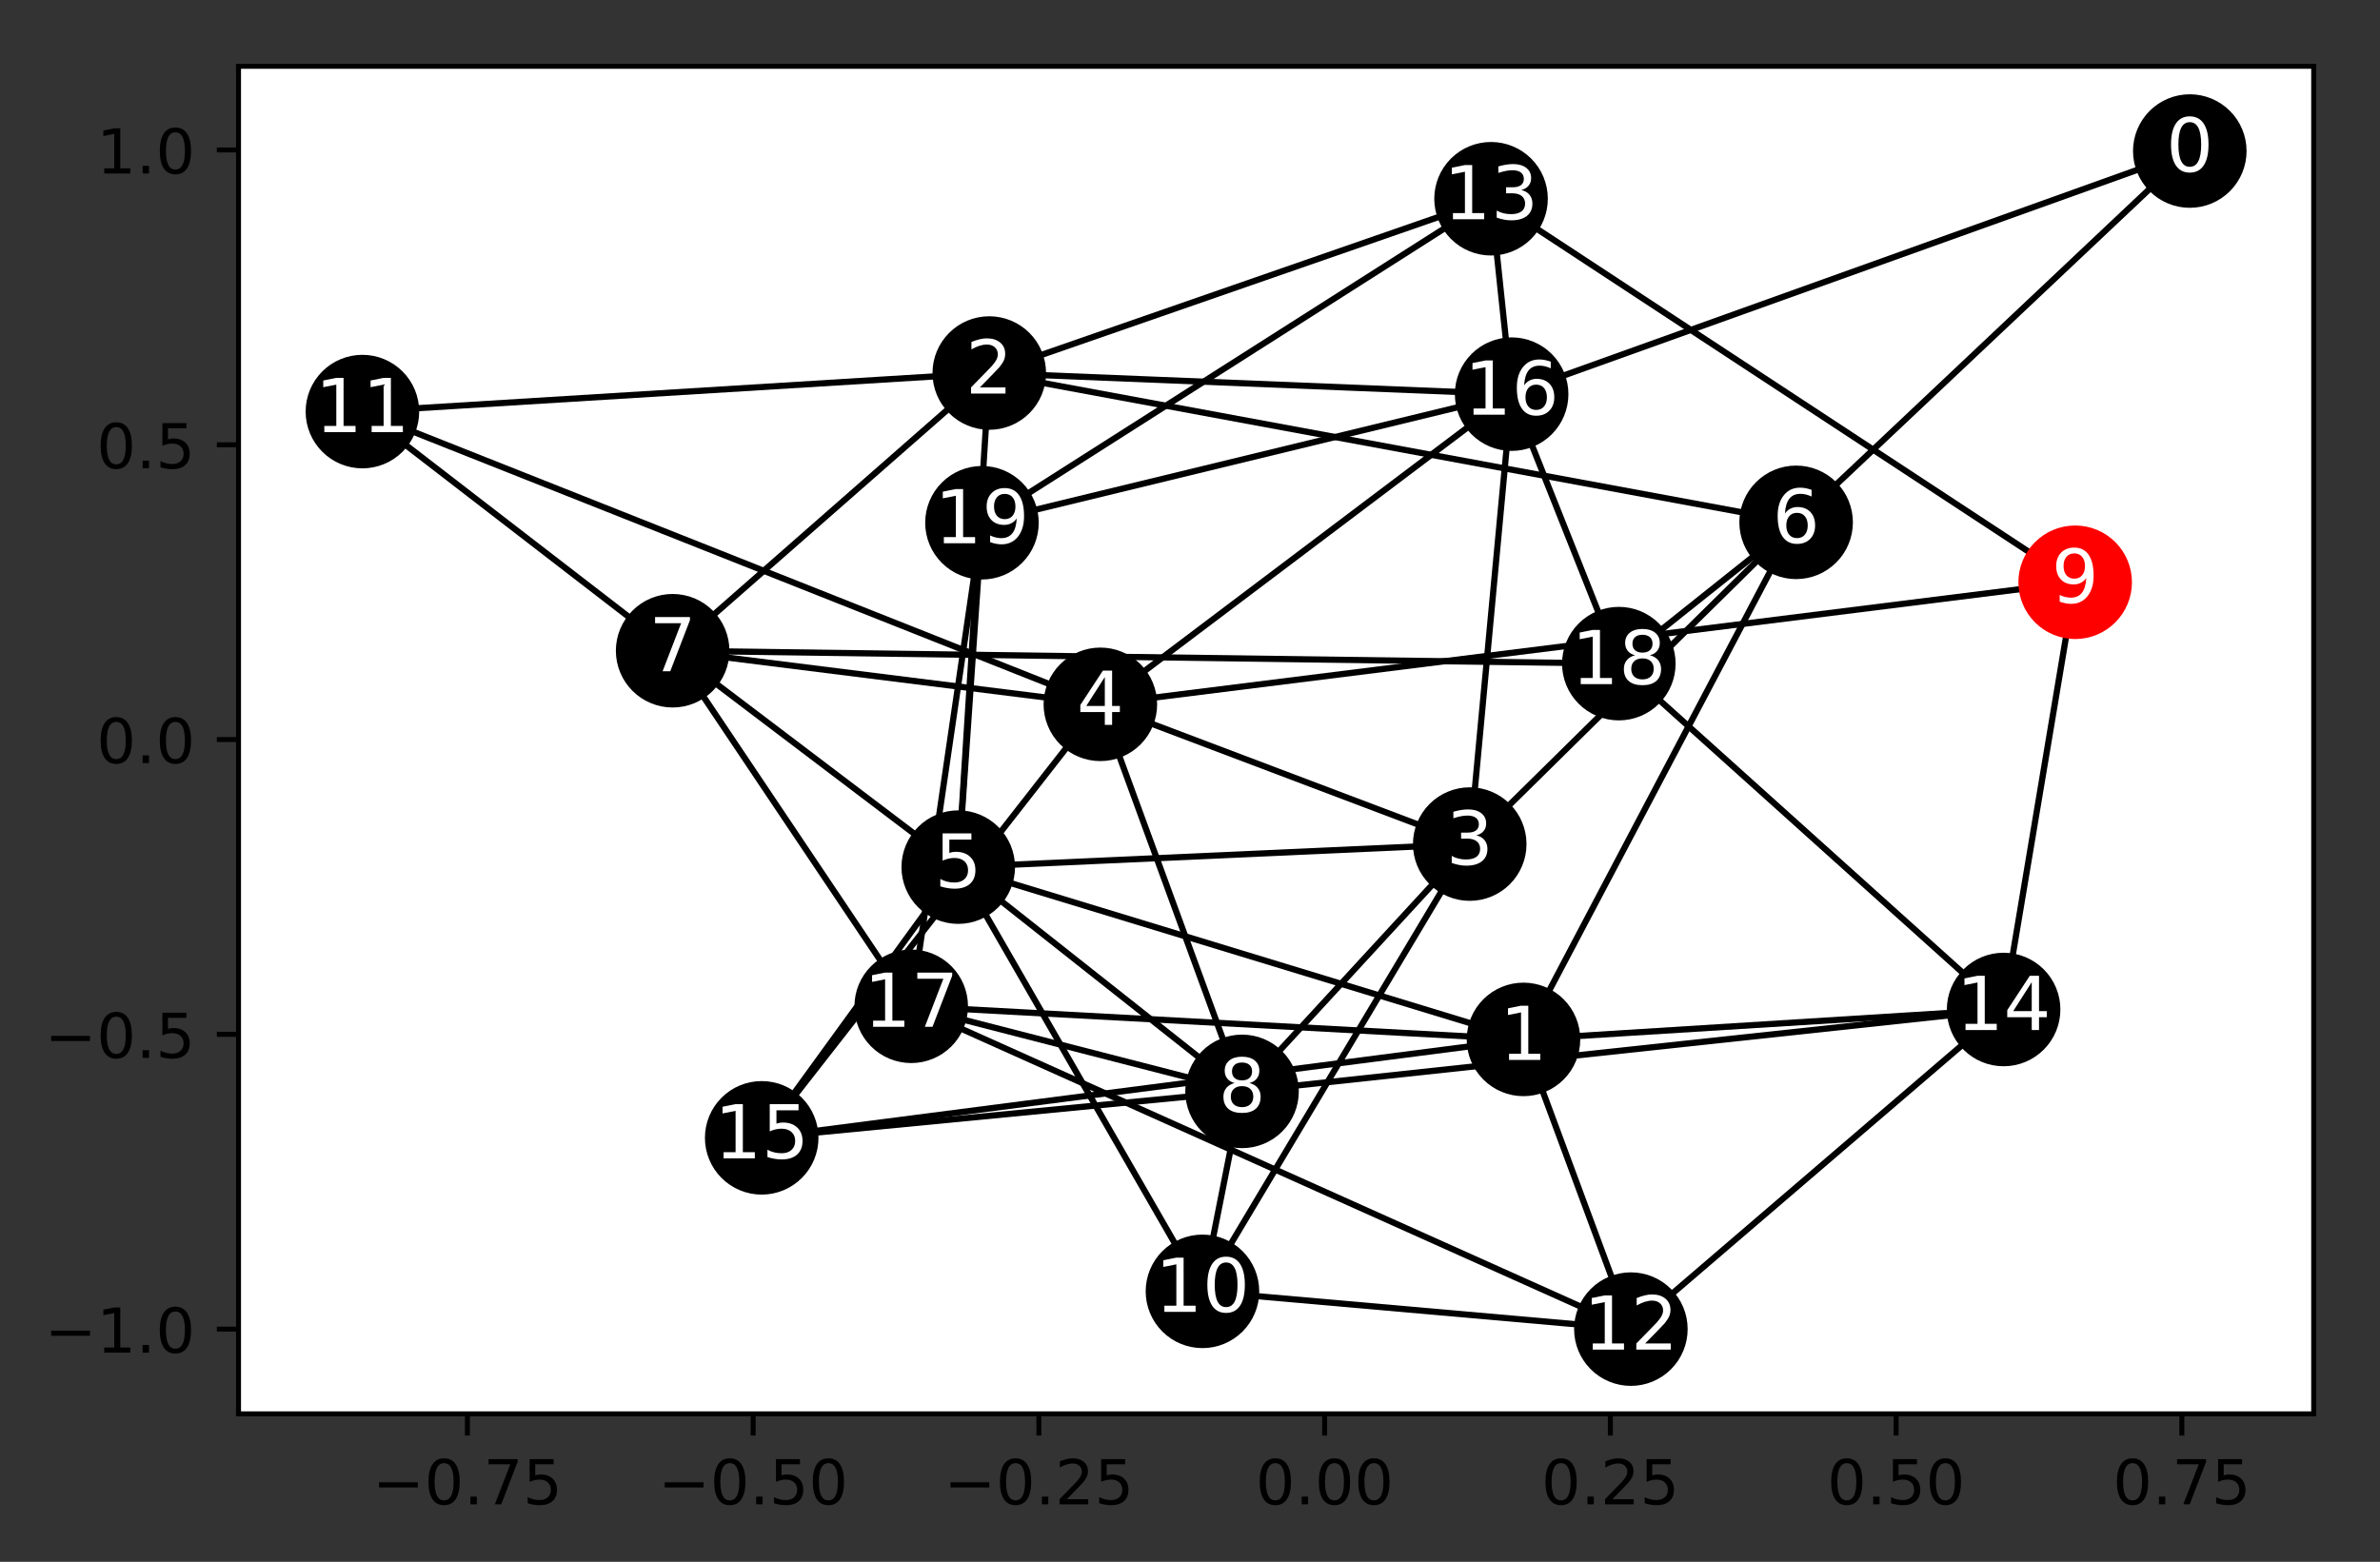 <?xml version="1.0" encoding="utf-8" standalone="no"?>
<!DOCTYPE svg PUBLIC "-//W3C//DTD SVG 1.1//EN"
  "http://www.w3.org/Graphics/SVG/1.1/DTD/svg11.dtd">
<!-- Created with matplotlib (http://matplotlib.org/) -->
<svg height="252.018pt" version="1.1" viewBox="0 0 383.983 252.018" width="383.983pt" xmlns="http://www.w3.org/2000/svg" xmlns:xlink="http://www.w3.org/1999/xlink">
 <rect x="0" y="0" width="383.983" height="252.018" fill="#333333" stroke="none"/>
 <defs>
  <style type="text/css">
*{stroke-linecap:butt;stroke-linejoin:round;}
  </style>
 </defs>
 <g id="figure_1">
  <g id="patch_1">
   <path d="M -0 252.018 
L 383.983 252.018 
L 383.983 0 
L -0 0 
z
" style="fill:none;"/>
  </g>
  <g id="axes_1">
   <g id="patch_2">
    <path d="M 38.483 228.14 
L 373.283 228.14 
L 373.283 10.7 
L 38.483 10.7 
z
" style="fill:#ffffff;"/>
   </g>
   <g id="LineCollection_1">
    <path clip-path="url(#pcd413219e5)" d="M 334.802 93.955 
L 334.802 93.955 
" style="fill:none;stroke:#000000;"/>
    <path clip-path="url(#pcd413219e5)" d="M 334.802 93.955 
L 177.53 113.652 
" style="fill:none;stroke:#000000;"/>
    <path clip-path="url(#pcd413219e5)" d="M 334.802 93.955 
L 240.561 32.07 
" style="fill:none;stroke:#000000;"/>
    <path clip-path="url(#pcd413219e5)" d="M 334.802 93.955 
L 323.258 162.894 
" style="fill:none;stroke:#000000;"/>
    <path clip-path="url(#pcd413219e5)" d="M 147.014 162.377 
L 147.014 162.377 
" style="fill:none;stroke:#000000;"/>
    <path clip-path="url(#pcd413219e5)" d="M 147.014 162.377 
L 200.389 176.106 
" style="fill:none;stroke:#000000;"/>
    <path clip-path="url(#pcd413219e5)" d="M 147.014 162.377 
L 108.522 105.003 
" style="fill:none;stroke:#000000;"/>
    <path clip-path="url(#pcd413219e5)" d="M 147.014 162.377 
L 245.795 167.72 
" style="fill:none;stroke:#000000;"/>
    <path clip-path="url(#pcd413219e5)" d="M 147.014 162.377 
L 158.427 84.351 
" style="fill:none;stroke:#000000;"/>
    <path clip-path="url(#pcd413219e5)" d="M 147.014 162.377 
L 263.121 214.467 
" style="fill:none;stroke:#000000;"/>
    <path clip-path="url(#pcd413219e5)" d="M 243.884 63.601 
L 261.177 107.084 
" style="fill:none;stroke:#000000;"/>
    <path clip-path="url(#pcd413219e5)" d="M 243.884 63.601 
L 177.53 113.652 
" style="fill:none;stroke:#000000;"/>
    <path clip-path="url(#pcd413219e5)" d="M 243.884 63.601 
L 353.295 24.373 
" style="fill:none;stroke:#000000;"/>
    <path clip-path="url(#pcd413219e5)" d="M 243.884 63.601 
L 159.607 60.193 
" style="fill:none;stroke:#000000;"/>
    <path clip-path="url(#pcd413219e5)" d="M 243.884 63.601 
L 237.122 136.202 
" style="fill:none;stroke:#000000;"/>
    <path clip-path="url(#pcd413219e5)" d="M 243.884 63.601 
L 240.561 32.07 
" style="fill:none;stroke:#000000;"/>
    <path clip-path="url(#pcd413219e5)" d="M 243.884 63.601 
L 158.427 84.351 
" style="fill:none;stroke:#000000;"/>
    <path clip-path="url(#pcd413219e5)" d="M 194.002 208.374 
L 154.601 139.919 
" style="fill:none;stroke:#000000;"/>
    <path clip-path="url(#pcd413219e5)" d="M 194.002 208.374 
L 237.122 136.202 
" style="fill:none;stroke:#000000;"/>
    <path clip-path="url(#pcd413219e5)" d="M 194.002 208.374 
L 200.389 176.106 
" style="fill:none;stroke:#000000;"/>
    <path clip-path="url(#pcd413219e5)" d="M 194.002 208.374 
L 263.121 214.467 
" style="fill:none;stroke:#000000;"/>
    <path clip-path="url(#pcd413219e5)" d="M 122.891 183.604 
L 154.601 139.919 
" style="fill:none;stroke:#000000;"/>
    <path clip-path="url(#pcd413219e5)" d="M 122.891 183.604 
L 245.795 167.72 
" style="fill:none;stroke:#000000;"/>
    <path clip-path="url(#pcd413219e5)" d="M 122.891 183.604 
L 177.53 113.652 
" style="fill:none;stroke:#000000;"/>
    <path clip-path="url(#pcd413219e5)" d="M 122.891 183.604 
L 200.389 176.106 
" style="fill:none;stroke:#000000;"/>
    <path clip-path="url(#pcd413219e5)" d="M 159.607 60.193 
L 154.601 139.919 
" style="fill:none;stroke:#000000;"/>
    <path clip-path="url(#pcd413219e5)" d="M 159.607 60.193 
L 108.522 105.003 
" style="fill:none;stroke:#000000;"/>
    <path clip-path="url(#pcd413219e5)" d="M 159.607 60.193 
L 289.782 84.286 
" style="fill:none;stroke:#000000;"/>
    <path clip-path="url(#pcd413219e5)" d="M 159.607 60.193 
L 58.471 66.415 
" style="fill:none;stroke:#000000;"/>
    <path clip-path="url(#pcd413219e5)" d="M 159.607 60.193 
L 240.561 32.07 
" style="fill:none;stroke:#000000;"/>
    <path clip-path="url(#pcd413219e5)" d="M 108.522 105.003 
L 154.601 139.919 
" style="fill:none;stroke:#000000;"/>
    <path clip-path="url(#pcd413219e5)" d="M 108.522 105.003 
L 177.53 113.652 
" style="fill:none;stroke:#000000;"/>
    <path clip-path="url(#pcd413219e5)" d="M 108.522 105.003 
L 261.177 107.084 
" style="fill:none;stroke:#000000;"/>
    <path clip-path="url(#pcd413219e5)" d="M 108.522 105.003 
L 58.471 66.415 
" style="fill:none;stroke:#000000;"/>
    <path clip-path="url(#pcd413219e5)" d="M 158.427 84.351 
L 154.601 139.919 
" style="fill:none;stroke:#000000;"/>
    <path clip-path="url(#pcd413219e5)" d="M 158.427 84.351 
L 240.561 32.07 
" style="fill:none;stroke:#000000;"/>
    <path clip-path="url(#pcd413219e5)" d="M 240.561 32.07 
L 240.561 32.07 
" style="fill:none;stroke:#000000;"/>
    <path clip-path="url(#pcd413219e5)" d="M 323.258 162.894 
L 245.795 167.72 
" style="fill:none;stroke:#000000;"/>
    <path clip-path="url(#pcd413219e5)" d="M 323.258 162.894 
L 200.389 176.106 
" style="fill:none;stroke:#000000;"/>
    <path clip-path="url(#pcd413219e5)" d="M 323.258 162.894 
L 263.121 214.467 
" style="fill:none;stroke:#000000;"/>
    <path clip-path="url(#pcd413219e5)" d="M 323.258 162.894 
L 261.177 107.084 
" style="fill:none;stroke:#000000;"/>
    <path clip-path="url(#pcd413219e5)" d="M 263.121 214.467 
L 245.795 167.72 
" style="fill:none;stroke:#000000;"/>
    <path clip-path="url(#pcd413219e5)" d="M 154.601 139.919 
L 237.122 136.202 
" style="fill:none;stroke:#000000;"/>
    <path clip-path="url(#pcd413219e5)" d="M 154.601 139.919 
L 200.389 176.106 
" style="fill:none;stroke:#000000;"/>
    <path clip-path="url(#pcd413219e5)" d="M 154.601 139.919 
L 245.795 167.72 
" style="fill:none;stroke:#000000;"/>
    <path clip-path="url(#pcd413219e5)" d="M 177.53 113.652 
L 200.389 176.106 
" style="fill:none;stroke:#000000;"/>
    <path clip-path="url(#pcd413219e5)" d="M 177.53 113.652 
L 58.471 66.415 
" style="fill:none;stroke:#000000;"/>
    <path clip-path="url(#pcd413219e5)" d="M 177.53 113.652 
L 237.122 136.202 
" style="fill:none;stroke:#000000;"/>
    <path clip-path="url(#pcd413219e5)" d="M 200.389 176.106 
L 237.122 136.202 
" style="fill:none;stroke:#000000;"/>
    <path clip-path="url(#pcd413219e5)" d="M 353.295 24.373 
L 289.782 84.286 
" style="fill:none;stroke:#000000;"/>
    <path clip-path="url(#pcd413219e5)" d="M 289.782 84.286 
L 261.177 107.084 
" style="fill:none;stroke:#000000;"/>
    <path clip-path="url(#pcd413219e5)" d="M 289.782 84.286 
L 245.795 167.72 
" style="fill:none;stroke:#000000;"/>
    <path clip-path="url(#pcd413219e5)" d="M 289.782 84.286 
L 237.122 136.202 
" style="fill:none;stroke:#000000;"/>
    <path clip-path="url(#pcd413219e5)" d="M 261.177 107.084 
L 261.177 107.084 
" style="fill:none;stroke:#000000;"/>
    <path clip-path="url(#pcd413219e5)" d="M 58.471 66.415 
L 58.471 66.415 
" style="fill:none;stroke:#000000;"/>
   </g>
   <g id="matplotlib.axis_1">
    <g id="xtick_1">
     <g id="line2d_1">
      <defs>
       <path d="M 0 0 
L 0 3.5 
" id="m174ba4873d" style="stroke:#000000;stroke-width:0.8;"/>
      </defs>
      <g>
       <use style="stroke:#000000;stroke-width:0.8;" x="75.412" xlink:href="#m174ba4873d" y="228.14"/>
      </g>
     </g>
     <g id="text_1">
      <!-- −0.75 -->
      <defs>
       <path d="M 10.594 35.5 
L 73.188 35.5 
L 73.188 27.203 
L 10.594 27.203 
z
" id="DejaVuSans-2212"/>
       <path d="M 31.781 66.406 
Q 24.172 66.406 20.328 58.906 
Q 16.5 51.422 16.5 36.375 
Q 16.5 21.391 20.328 13.891 
Q 24.172 6.391 31.781 6.391 
Q 39.453 6.391 43.281 13.891 
Q 47.125 21.391 47.125 36.375 
Q 47.125 51.422 43.281 58.906 
Q 39.453 66.406 31.781 66.406 
z
M 31.781 74.219 
Q 44.047 74.219 50.516 64.516 
Q 56.984 54.828 56.984 36.375 
Q 56.984 17.969 50.516 8.266 
Q 44.047 -1.422 31.781 -1.422 
Q 19.531 -1.422 13.062 8.266 
Q 6.594 17.969 6.594 36.375 
Q 6.594 54.828 13.062 64.516 
Q 19.531 74.219 31.781 74.219 
z
" id="DejaVuSans-30"/>
       <path d="M 10.688 12.406 
L 21 12.406 
L 21 0 
L 10.688 0 
z
" id="DejaVuSans-2e"/>
       <path d="M 8.203 72.906 
L 55.078 72.906 
L 55.078 68.703 
L 28.609 0 
L 18.312 0 
L 43.219 64.594 
L 8.203 64.594 
z
" id="DejaVuSans-37"/>
       <path d="M 10.797 72.906 
L 49.516 72.906 
L 49.516 64.594 
L 19.828 64.594 
L 19.828 46.734 
Q 21.969 47.469 24.109 47.828 
Q 26.266 48.188 28.422 48.188 
Q 40.625 48.188 47.75 41.5 
Q 54.891 34.812 54.891 23.391 
Q 54.891 11.625 47.562 5.094 
Q 40.234 -1.422 26.906 -1.422 
Q 22.312 -1.422 17.547 -0.641 
Q 12.797 0.141 7.719 1.703 
L 7.719 11.625 
Q 12.109 9.234 16.797 8.062 
Q 21.484 6.891 26.703 6.891 
Q 35.156 6.891 40.078 11.328 
Q 45.016 15.766 45.016 23.391 
Q 45.016 31 40.078 35.438 
Q 35.156 39.891 26.703 39.891 
Q 22.75 39.891 18.812 39.016 
Q 14.891 38.141 10.797 36.281 
z
" id="DejaVuSans-35"/>
      </defs>
      <g transform="translate(60.089 242.738)scale(0.1 -0.1)">
       <use xlink:href="#DejaVuSans-2212"/>
       <use x="83.789" xlink:href="#DejaVuSans-30"/>
       <use x="147.412" xlink:href="#DejaVuSans-2e"/>
       <use x="179.199" xlink:href="#DejaVuSans-37"/>
       <use x="242.822" xlink:href="#DejaVuSans-35"/>
      </g>
     </g>
    </g>
    <g id="xtick_2">
     <g id="line2d_2">
      <g>
       <use style="stroke:#000000;stroke-width:0.8;" x="121.512" xlink:href="#m174ba4873d" y="228.14"/>
      </g>
     </g>
     <g id="text_2">
      <!-- −0.50 -->
      <g transform="translate(106.189 242.738)scale(0.1 -0.1)">
       <use xlink:href="#DejaVuSans-2212"/>
       <use x="83.789" xlink:href="#DejaVuSans-30"/>
       <use x="147.412" xlink:href="#DejaVuSans-2e"/>
       <use x="179.199" xlink:href="#DejaVuSans-35"/>
       <use x="242.822" xlink:href="#DejaVuSans-30"/>
      </g>
     </g>
    </g>
    <g id="xtick_3">
     <g id="line2d_3">
      <g>
       <use style="stroke:#000000;stroke-width:0.8;" x="167.612" xlink:href="#m174ba4873d" y="228.14"/>
      </g>
     </g>
     <g id="text_3">
      <!-- −0.25 -->
      <defs>
       <path d="M 19.188 8.297 
L 53.609 8.297 
L 53.609 0 
L 7.328 0 
L 7.328 8.297 
Q 12.938 14.109 22.625 23.891 
Q 32.328 33.688 34.812 36.531 
Q 39.547 41.844 41.422 45.531 
Q 43.312 49.219 43.312 52.781 
Q 43.312 58.594 39.234 62.25 
Q 35.156 65.922 28.609 65.922 
Q 23.969 65.922 18.812 64.312 
Q 13.672 62.703 7.812 59.422 
L 7.812 69.391 
Q 13.766 71.781 18.938 73 
Q 24.125 74.219 28.422 74.219 
Q 39.75 74.219 46.484 68.547 
Q 53.219 62.891 53.219 53.422 
Q 53.219 48.922 51.531 44.891 
Q 49.859 40.875 45.406 35.406 
Q 44.188 33.984 37.641 27.219 
Q 31.109 20.453 19.188 8.297 
z
" id="DejaVuSans-32"/>
      </defs>
      <g transform="translate(152.29 242.738)scale(0.1 -0.1)">
       <use xlink:href="#DejaVuSans-2212"/>
       <use x="83.789" xlink:href="#DejaVuSans-30"/>
       <use x="147.412" xlink:href="#DejaVuSans-2e"/>
       <use x="179.199" xlink:href="#DejaVuSans-32"/>
       <use x="242.822" xlink:href="#DejaVuSans-35"/>
      </g>
     </g>
    </g>
    <g id="xtick_4">
     <g id="line2d_4">
      <g>
       <use style="stroke:#000000;stroke-width:0.8;" x="213.713" xlink:href="#m174ba4873d" y="228.14"/>
      </g>
     </g>
     <g id="text_4">
      <!-- 0.00 -->
      <g transform="translate(202.58 242.738)scale(0.1 -0.1)">
       <use xlink:href="#DejaVuSans-30"/>
       <use x="63.623" xlink:href="#DejaVuSans-2e"/>
       <use x="95.41" xlink:href="#DejaVuSans-30"/>
       <use x="159.033" xlink:href="#DejaVuSans-30"/>
      </g>
     </g>
    </g>
    <g id="xtick_5">
     <g id="line2d_5">
      <g>
       <use style="stroke:#000000;stroke-width:0.8;" x="259.813" xlink:href="#m174ba4873d" y="228.14"/>
      </g>
     </g>
     <g id="text_5">
      <!-- 0.25 -->
      <g transform="translate(248.68 242.738)scale(0.1 -0.1)">
       <use xlink:href="#DejaVuSans-30"/>
       <use x="63.623" xlink:href="#DejaVuSans-2e"/>
       <use x="95.41" xlink:href="#DejaVuSans-32"/>
       <use x="159.033" xlink:href="#DejaVuSans-35"/>
      </g>
     </g>
    </g>
    <g id="xtick_6">
     <g id="line2d_6">
      <g>
       <use style="stroke:#000000;stroke-width:0.8;" x="305.913" xlink:href="#m174ba4873d" y="228.14"/>
      </g>
     </g>
     <g id="text_6">
      <!-- 0.50 -->
      <g transform="translate(294.78 242.738)scale(0.1 -0.1)">
       <use xlink:href="#DejaVuSans-30"/>
       <use x="63.623" xlink:href="#DejaVuSans-2e"/>
       <use x="95.41" xlink:href="#DejaVuSans-35"/>
       <use x="159.033" xlink:href="#DejaVuSans-30"/>
      </g>
     </g>
    </g>
    <g id="xtick_7">
     <g id="line2d_7">
      <g>
       <use style="stroke:#000000;stroke-width:0.8;" x="352.014" xlink:href="#m174ba4873d" y="228.14"/>
      </g>
     </g>
     <g id="text_7">
      <!-- 0.75 -->
      <g transform="translate(340.881 242.738)scale(0.1 -0.1)">
       <use xlink:href="#DejaVuSans-30"/>
       <use x="63.623" xlink:href="#DejaVuSans-2e"/>
       <use x="95.41" xlink:href="#DejaVuSans-37"/>
       <use x="159.033" xlink:href="#DejaVuSans-35"/>
      </g>
     </g>
    </g>
   </g>
   <g id="matplotlib.axis_2">
    <g id="ytick_1">
     <g id="line2d_8">
      <defs>
       <path d="M 0 0 
L -3.5 0 
" id="m9a61e5a72c" style="stroke:#000000;stroke-width:0.8;"/>
      </defs>
      <g>
       <use style="stroke:#000000;stroke-width:0.8;" x="38.483" xlink:href="#m9a61e5a72c" y="214.467"/>
      </g>
     </g>
     <g id="text_8">
      <!-- −1.0 -->
      <defs>
       <path d="M 12.406 8.297 
L 28.516 8.297 
L 28.516 63.922 
L 10.984 60.406 
L 10.984 69.391 
L 28.422 72.906 
L 38.281 72.906 
L 38.281 8.297 
L 54.391 8.297 
L 54.391 0 
L 12.406 0 
z
" id="DejaVuSans-31"/>
      </defs>
      <g transform="translate(7.2 218.267)scale(0.1 -0.1)">
       <use xlink:href="#DejaVuSans-2212"/>
       <use x="83.789" xlink:href="#DejaVuSans-31"/>
       <use x="147.412" xlink:href="#DejaVuSans-2e"/>
       <use x="179.199" xlink:href="#DejaVuSans-30"/>
      </g>
     </g>
    </g>
    <g id="ytick_2">
     <g id="line2d_9">
      <g>
       <use style="stroke:#000000;stroke-width:0.8;" x="38.483" xlink:href="#m9a61e5a72c" y="166.9"/>
      </g>
     </g>
     <g id="text_9">
      <!-- −0.5 -->
      <g transform="translate(7.2 170.699)scale(0.1 -0.1)">
       <use xlink:href="#DejaVuSans-2212"/>
       <use x="83.789" xlink:href="#DejaVuSans-30"/>
       <use x="147.412" xlink:href="#DejaVuSans-2e"/>
       <use x="179.199" xlink:href="#DejaVuSans-35"/>
      </g>
     </g>
    </g>
    <g id="ytick_3">
     <g id="line2d_10">
      <g>
       <use style="stroke:#000000;stroke-width:0.8;" x="38.483" xlink:href="#m9a61e5a72c" y="119.332"/>
      </g>
     </g>
     <g id="text_10">
      <!-- 0.0 -->
      <g transform="translate(15.58 123.131)scale(0.1 -0.1)">
       <use xlink:href="#DejaVuSans-30"/>
       <use x="63.623" xlink:href="#DejaVuSans-2e"/>
       <use x="95.41" xlink:href="#DejaVuSans-30"/>
      </g>
     </g>
    </g>
    <g id="ytick_4">
     <g id="line2d_11">
      <g>
       <use style="stroke:#000000;stroke-width:0.8;" x="38.483" xlink:href="#m9a61e5a72c" y="71.765"/>
      </g>
     </g>
     <g id="text_11">
      <!-- 0.5 -->
      <g transform="translate(15.58 75.564)scale(0.1 -0.1)">
       <use xlink:href="#DejaVuSans-30"/>
       <use x="63.623" xlink:href="#DejaVuSans-2e"/>
       <use x="95.41" xlink:href="#DejaVuSans-35"/>
      </g>
     </g>
    </g>
    <g id="ytick_5">
     <g id="line2d_12">
      <g>
       <use style="stroke:#000000;stroke-width:0.8;" x="38.483" xlink:href="#m9a61e5a72c" y="24.197"/>
      </g>
     </g>
     <g id="text_12">
      <!-- 1.0 -->
      <g transform="translate(15.58 27.996)scale(0.1 -0.1)">
       <use xlink:href="#DejaVuSans-31"/>
       <use x="63.623" xlink:href="#DejaVuSans-2e"/>
       <use x="95.41" xlink:href="#DejaVuSans-30"/>
      </g>
     </g>
    </g>
   </g>
   <g id="PathCollection_1">
    <defs>
     <path d="M 0 8.66 
C 2.297 8.66 4.5 7.748 6.124 6.124 
C 7.748 4.5 8.66 2.297 8.66 0 
C 8.66 -2.297 7.748 -4.5 6.124 -6.124 
C 4.5 -7.748 2.297 -8.66 0 -8.66 
C -2.297 -8.66 -4.5 -7.748 -6.124 -6.124 
C -7.748 -4.5 -8.66 -2.297 -8.66 0 
C -8.66 2.297 -7.748 4.5 -6.124 6.124 
C -4.5 7.748 -2.297 8.66 0 8.66 
z
" id="C0_0_da3017983f"/>
    </defs>
    <g clip-path="url(#pcd413219e5)">
     <use style="fill:#ff0000;stroke:#ff0000;" x="334.802" xlink:href="#C0_0_da3017983f" y="93.955"/>
    </g>
    <g clip-path="url(#pcd413219e5)">
     <use style="stroke:#000000;" x="147.014" xlink:href="#C0_0_da3017983f" y="162.377"/>
    </g>
    <g clip-path="url(#pcd413219e5)">
     <use style="stroke:#000000;" x="243.884" xlink:href="#C0_0_da3017983f" y="63.601"/>
    </g>
    <g clip-path="url(#pcd413219e5)">
     <use style="stroke:#000000;" x="194.002" xlink:href="#C0_0_da3017983f" y="208.374"/>
    </g>
    <g clip-path="url(#pcd413219e5)">
     <use style="stroke:#000000;" x="122.891" xlink:href="#C0_0_da3017983f" y="183.604"/>
    </g>
    <g clip-path="url(#pcd413219e5)">
     <use style="stroke:#000000;" x="159.607" xlink:href="#C0_0_da3017983f" y="60.193"/>
    </g>
    <g clip-path="url(#pcd413219e5)">
     <use style="stroke:#000000;" x="108.522" xlink:href="#C0_0_da3017983f" y="105.003"/>
    </g>
    <g clip-path="url(#pcd413219e5)">
     <use style="stroke:#000000;" x="158.427" xlink:href="#C0_0_da3017983f" y="84.351"/>
    </g>
    <g clip-path="url(#pcd413219e5)">
     <use style="stroke:#000000;" x="240.561" xlink:href="#C0_0_da3017983f" y="32.07"/>
    </g>
    <g clip-path="url(#pcd413219e5)">
     <use style="stroke:#000000;" x="323.258" xlink:href="#C0_0_da3017983f" y="162.894"/>
    </g>
    <g clip-path="url(#pcd413219e5)">
     <use style="stroke:#000000;" x="263.121" xlink:href="#C0_0_da3017983f" y="214.467"/>
    </g>
    <g clip-path="url(#pcd413219e5)">
     <use style="stroke:#000000;" x="154.601" xlink:href="#C0_0_da3017983f" y="139.919"/>
    </g>
    <g clip-path="url(#pcd413219e5)">
     <use style="stroke:#000000;" x="177.53" xlink:href="#C0_0_da3017983f" y="113.652"/>
    </g>
    <g clip-path="url(#pcd413219e5)">
     <use style="stroke:#000000;" x="200.389" xlink:href="#C0_0_da3017983f" y="176.106"/>
    </g>
    <g clip-path="url(#pcd413219e5)">
     <use style="stroke:#000000;" x="353.295" xlink:href="#C0_0_da3017983f" y="24.373"/>
    </g>
    <g clip-path="url(#pcd413219e5)">
     <use style="stroke:#000000;" x="289.782" xlink:href="#C0_0_da3017983f" y="84.286"/>
    </g>
    <g clip-path="url(#pcd413219e5)">
     <use style="stroke:#000000;" x="245.795" xlink:href="#C0_0_da3017983f" y="167.72"/>
    </g>
    <g clip-path="url(#pcd413219e5)">
     <use style="stroke:#000000;" x="237.122" xlink:href="#C0_0_da3017983f" y="136.202"/>
    </g>
    <g clip-path="url(#pcd413219e5)">
     <use style="stroke:#000000;" x="261.177" xlink:href="#C0_0_da3017983f" y="107.084"/>
    </g>
    <g clip-path="url(#pcd413219e5)">
     <use style="stroke:#000000;" x="58.471" xlink:href="#C0_0_da3017983f" y="66.415"/>
    </g>
   </g>
   <g id="patch_3">
    <path d="M 38.483 228.14 
L 38.483 10.7 
" style="fill:none;stroke:#000000;stroke-linecap:square;stroke-linejoin:miter;stroke-width:0.8;"/>
   </g>
   <g id="patch_4">
    <path d="M 373.283 228.14 
L 373.283 10.7 
" style="fill:none;stroke:#000000;stroke-linecap:square;stroke-linejoin:miter;stroke-width:0.8;"/>
   </g>
   <g id="patch_5">
    <path d="M 38.483 228.14 
L 373.283 228.14 
" style="fill:none;stroke:#000000;stroke-linecap:square;stroke-linejoin:miter;stroke-width:0.8;"/>
   </g>
   <g id="patch_6">
    <path d="M 38.483 10.7 
L 373.283 10.7 
" style="fill:none;stroke:#000000;stroke-linecap:square;stroke-linejoin:miter;stroke-width:0.8;"/>
   </g>
   <g id="text_13">
    <g clip-path="url(#pcd413219e5)">
     <!-- 9 -->
     <defs>
      <path d="M 10.984 1.516 
L 10.984 10.5 
Q 14.703 8.734 18.5 7.812 
Q 22.312 6.891 25.984 6.891 
Q 35.75 6.891 40.891 13.453 
Q 46.047 20.016 46.781 33.406 
Q 43.953 29.203 39.594 26.953 
Q 35.25 24.703 29.984 24.703 
Q 19.047 24.703 12.672 31.312 
Q 6.297 37.938 6.297 49.422 
Q 6.297 60.641 12.938 67.422 
Q 19.578 74.219 30.609 74.219 
Q 43.266 74.219 49.922 64.516 
Q 56.594 54.828 56.594 36.375 
Q 56.594 19.141 48.406 8.859 
Q 40.234 -1.422 26.422 -1.422 
Q 22.703 -1.422 18.891 -0.688 
Q 15.094 0.047 10.984 1.516 
z
M 30.609 32.422 
Q 37.25 32.422 41.125 36.953 
Q 45.016 41.5 45.016 49.422 
Q 45.016 57.281 41.125 61.844 
Q 37.25 66.406 30.609 66.406 
Q 23.969 66.406 20.094 61.844 
Q 16.219 57.281 16.219 49.422 
Q 16.219 41.5 20.094 36.953 
Q 23.969 32.422 30.609 32.422 
z
" id="DejaVuSans-39"/>
     </defs>
     <g style="fill:#ffffff;" transform="translate(330.985 97.266)scale(0.12 -0.12)">
      <use xlink:href="#DejaVuSans-39"/>
     </g>
    </g>
   </g>
   <g id="text_14">
    <g clip-path="url(#pcd413219e5)">
     <!-- 17 -->
     <g style="fill:#ffffff;" transform="translate(139.379 165.688)scale(0.12 -0.12)">
      <use xlink:href="#DejaVuSans-31"/>
      <use x="63.623" xlink:href="#DejaVuSans-37"/>
     </g>
    </g>
   </g>
   <g id="text_15">
    <g clip-path="url(#pcd413219e5)">
     <!-- 16 -->
     <defs>
      <path d="M 33.016 40.375 
Q 26.375 40.375 22.484 35.828 
Q 18.609 31.297 18.609 23.391 
Q 18.609 15.531 22.484 10.953 
Q 26.375 6.391 33.016 6.391 
Q 39.656 6.391 43.531 10.953 
Q 47.406 15.531 47.406 23.391 
Q 47.406 31.297 43.531 35.828 
Q 39.656 40.375 33.016 40.375 
z
M 52.594 71.297 
L 52.594 62.312 
Q 48.875 64.062 45.094 64.984 
Q 41.312 65.922 37.594 65.922 
Q 27.828 65.922 22.672 59.328 
Q 17.531 52.734 16.797 39.406 
Q 19.672 43.656 24.016 45.922 
Q 28.375 48.188 33.594 48.188 
Q 44.578 48.188 50.953 41.516 
Q 57.328 34.859 57.328 23.391 
Q 57.328 12.156 50.688 5.359 
Q 44.047 -1.422 33.016 -1.422 
Q 20.359 -1.422 13.672 8.266 
Q 6.984 17.969 6.984 36.375 
Q 6.984 53.656 15.188 63.938 
Q 23.391 74.219 37.203 74.219 
Q 40.922 74.219 44.703 73.484 
Q 48.484 72.75 52.594 71.297 
z
" id="DejaVuSans-36"/>
     </defs>
     <g style="fill:#ffffff;" transform="translate(236.249 66.912)scale(0.12 -0.12)">
      <use xlink:href="#DejaVuSans-31"/>
      <use x="63.623" xlink:href="#DejaVuSans-36"/>
     </g>
    </g>
   </g>
   <g id="text_16">
    <g clip-path="url(#pcd413219e5)">
     <!-- 15 -->
     <g style="fill:#ffffff;" transform="translate(115.256 186.915)scale(0.12 -0.12)">
      <use xlink:href="#DejaVuSans-31"/>
      <use x="63.623" xlink:href="#DejaVuSans-35"/>
     </g>
    </g>
   </g>
   <g id="text_17">
    <g clip-path="url(#pcd413219e5)">
     <!-- 2 -->
     <g style="fill:#ffffff;" transform="translate(155.789 63.504)scale(0.12 -0.12)">
      <use xlink:href="#DejaVuSans-32"/>
     </g>
    </g>
   </g>
   <g id="text_18">
    <g clip-path="url(#pcd413219e5)">
     <!-- 10 -->
     <g style="fill:#ffffff;" transform="translate(186.367 211.685)scale(0.12 -0.12)">
      <use xlink:href="#DejaVuSans-31"/>
      <use x="63.623" xlink:href="#DejaVuSans-30"/>
     </g>
    </g>
   </g>
   <g id="text_19">
    <g clip-path="url(#pcd413219e5)">
     <!-- 7 -->
     <g style="fill:#ffffff;" transform="translate(104.705 108.314)scale(0.12 -0.12)">
      <use xlink:href="#DejaVuSans-37"/>
     </g>
    </g>
   </g>
   <g id="text_20">
    <g clip-path="url(#pcd413219e5)">
     <!-- 13 -->
     <defs>
      <path d="M 40.578 39.312 
Q 47.656 37.797 51.625 33 
Q 55.609 28.219 55.609 21.188 
Q 55.609 10.406 48.188 4.484 
Q 40.766 -1.422 27.094 -1.422 
Q 22.516 -1.422 17.656 -0.516 
Q 12.797 0.391 7.625 2.203 
L 7.625 11.719 
Q 11.719 9.328 16.594 8.109 
Q 21.484 6.891 26.812 6.891 
Q 36.078 6.891 40.938 10.547 
Q 45.797 14.203 45.797 21.188 
Q 45.797 27.641 41.281 31.266 
Q 36.766 34.906 28.719 34.906 
L 20.219 34.906 
L 20.219 43.016 
L 29.109 43.016 
Q 36.375 43.016 40.234 45.922 
Q 44.094 48.828 44.094 54.297 
Q 44.094 59.906 40.109 62.906 
Q 36.141 65.922 28.719 65.922 
Q 24.656 65.922 20.016 65.031 
Q 15.375 64.156 9.812 62.312 
L 9.812 71.094 
Q 15.438 72.656 20.344 73.438 
Q 25.25 74.219 29.594 74.219 
Q 40.828 74.219 47.359 69.109 
Q 53.906 64.016 53.906 55.328 
Q 53.906 49.266 50.438 45.094 
Q 46.969 40.922 40.578 39.312 
z
" id="DejaVuSans-33"/>
     </defs>
     <g style="fill:#ffffff;" transform="translate(232.926 35.381)scale(0.12 -0.12)">
      <use xlink:href="#DejaVuSans-31"/>
      <use x="63.623" xlink:href="#DejaVuSans-33"/>
     </g>
    </g>
   </g>
   <g id="text_21">
    <g clip-path="url(#pcd413219e5)">
     <!-- 14 -->
     <defs>
      <path d="M 37.797 64.312 
L 12.891 25.391 
L 37.797 25.391 
z
M 35.203 72.906 
L 47.609 72.906 
L 47.609 25.391 
L 58.016 25.391 
L 58.016 17.188 
L 47.609 17.188 
L 47.609 0 
L 37.797 0 
L 37.797 17.188 
L 4.891 17.188 
L 4.891 26.703 
z
" id="DejaVuSans-34"/>
     </defs>
     <g style="fill:#ffffff;" transform="translate(315.623 166.205)scale(0.12 -0.12)">
      <use xlink:href="#DejaVuSans-31"/>
      <use x="63.623" xlink:href="#DejaVuSans-34"/>
     </g>
    </g>
   </g>
   <g id="text_22">
    <g clip-path="url(#pcd413219e5)">
     <!-- 5 -->
     <g style="fill:#ffffff;" transform="translate(150.784 143.23)scale(0.12 -0.12)">
      <use xlink:href="#DejaVuSans-35"/>
     </g>
    </g>
   </g>
   <g id="text_23">
    <g clip-path="url(#pcd413219e5)">
     <!-- 4 -->
     <g style="fill:#ffffff;" transform="translate(173.712 116.963)scale(0.12 -0.12)">
      <use xlink:href="#DejaVuSans-34"/>
     </g>
    </g>
   </g>
   <g id="text_24">
    <g clip-path="url(#pcd413219e5)">
     <!-- 8 -->
     <defs>
      <path d="M 31.781 34.625 
Q 24.75 34.625 20.719 30.859 
Q 16.703 27.094 16.703 20.516 
Q 16.703 13.922 20.719 10.156 
Q 24.75 6.391 31.781 6.391 
Q 38.812 6.391 42.859 10.172 
Q 46.922 13.969 46.922 20.516 
Q 46.922 27.094 42.891 30.859 
Q 38.875 34.625 31.781 34.625 
z
M 21.922 38.812 
Q 15.578 40.375 12.031 44.719 
Q 8.5 49.078 8.5 55.328 
Q 8.5 64.062 14.719 69.141 
Q 20.953 74.219 31.781 74.219 
Q 42.672 74.219 48.875 69.141 
Q 55.078 64.062 55.078 55.328 
Q 55.078 49.078 51.531 44.719 
Q 48 40.375 41.703 38.812 
Q 48.828 37.156 52.797 32.312 
Q 56.781 27.484 56.781 20.516 
Q 56.781 9.906 50.312 4.234 
Q 43.844 -1.422 31.781 -1.422 
Q 19.734 -1.422 13.25 4.234 
Q 6.781 9.906 6.781 20.516 
Q 6.781 27.484 10.781 32.312 
Q 14.797 37.156 21.922 38.812 
z
M 18.312 54.391 
Q 18.312 48.734 21.844 45.562 
Q 25.391 42.391 31.781 42.391 
Q 38.141 42.391 41.719 45.562 
Q 45.312 48.734 45.312 54.391 
Q 45.312 60.062 41.719 63.234 
Q 38.141 66.406 31.781 66.406 
Q 25.391 66.406 21.844 63.234 
Q 18.312 60.062 18.312 54.391 
z
" id="DejaVuSans-38"/>
     </defs>
     <g style="fill:#ffffff;" transform="translate(196.571 179.417)scale(0.12 -0.12)">
      <use xlink:href="#DejaVuSans-38"/>
     </g>
    </g>
   </g>
   <g id="text_25">
    <g clip-path="url(#pcd413219e5)">
     <!-- 0 -->
     <g style="fill:#ffffff;" transform="translate(349.477 27.684)scale(0.12 -0.12)">
      <use xlink:href="#DejaVuSans-30"/>
     </g>
    </g>
   </g>
   <g id="text_26">
    <g clip-path="url(#pcd413219e5)">
     <!-- 11 -->
     <g style="fill:#ffffff;" transform="translate(50.836 69.727)scale(0.12 -0.12)">
      <use xlink:href="#DejaVuSans-31"/>
      <use x="63.623" xlink:href="#DejaVuSans-31"/>
     </g>
    </g>
   </g>
   <g id="text_27">
    <g clip-path="url(#pcd413219e5)">
     <!-- 6 -->
     <g style="fill:#ffffff;" transform="translate(285.965 87.597)scale(0.12 -0.12)">
      <use xlink:href="#DejaVuSans-36"/>
     </g>
    </g>
   </g>
   <g id="text_28">
    <g clip-path="url(#pcd413219e5)">
     <!-- 1 -->
     <g style="fill:#ffffff;" transform="translate(241.977 171.031)scale(0.12 -0.12)">
      <use xlink:href="#DejaVuSans-31"/>
     </g>
    </g>
   </g>
   <g id="text_29">
    <g clip-path="url(#pcd413219e5)">
     <!-- 3 -->
     <g style="fill:#ffffff;" transform="translate(233.305 139.513)scale(0.12 -0.12)">
      <use xlink:href="#DejaVuSans-33"/>
     </g>
    </g>
   </g>
   <g id="text_30">
    <g clip-path="url(#pcd413219e5)">
     <!-- 18 -->
     <g style="fill:#ffffff;" transform="translate(253.542 110.395)scale(0.12 -0.12)">
      <use xlink:href="#DejaVuSans-31"/>
      <use x="63.623" xlink:href="#DejaVuSans-38"/>
     </g>
    </g>
   </g>
   <g id="text_31">
    <g clip-path="url(#pcd413219e5)">
     <!-- 12 -->
     <g style="fill:#ffffff;" transform="translate(255.486 217.779)scale(0.12 -0.12)">
      <use xlink:href="#DejaVuSans-31"/>
      <use x="63.623" xlink:href="#DejaVuSans-32"/>
     </g>
    </g>
   </g>
   <g id="text_32">
    <g clip-path="url(#pcd413219e5)">
     <!-- 19 -->
     <g style="fill:#ffffff;" transform="translate(150.792 87.662)scale(0.12 -0.12)">
      <use xlink:href="#DejaVuSans-31"/>
      <use x="63.623" xlink:href="#DejaVuSans-39"/>
     </g>
    </g>
   </g>
  </g>
 </g>
 <defs>
  <clipPath id="pcd413219e5">
   <rect height="217.44" width="334.8" x="38.483" y="10.7"/>
  </clipPath>
 </defs>
</svg>
